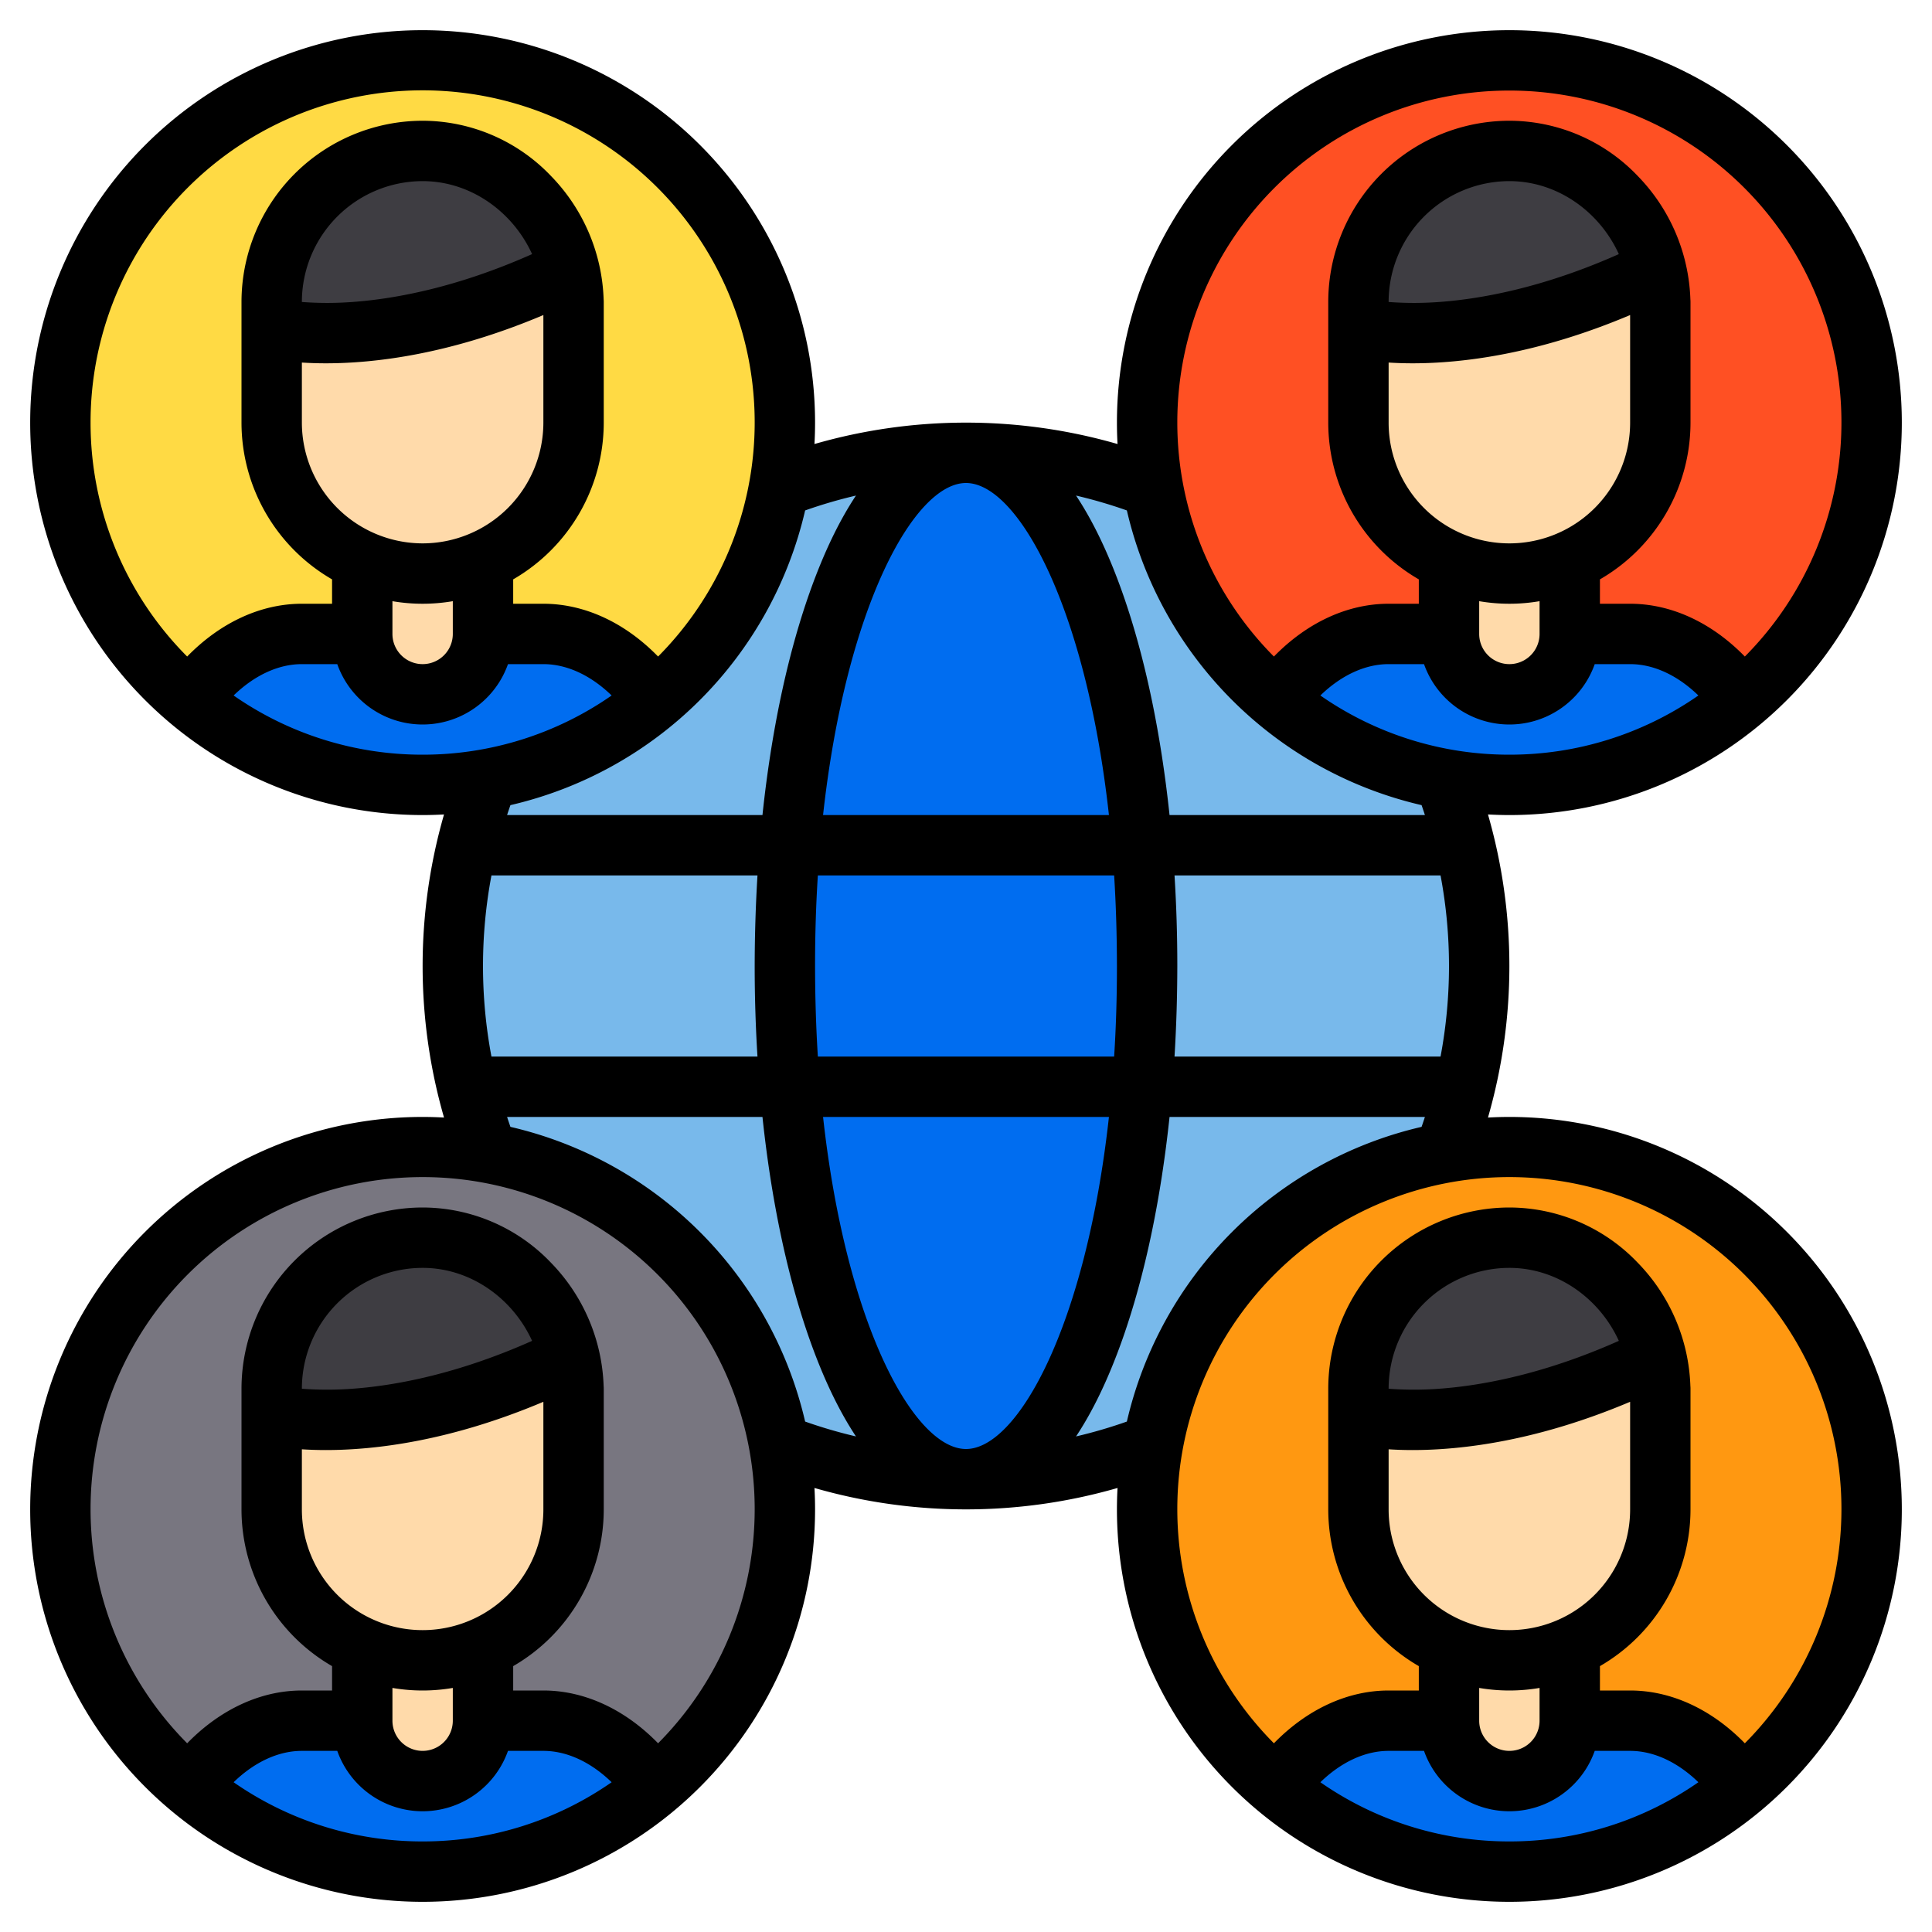 <?xml version="1.0"?>
<svg xmlns="http://www.w3.org/2000/svg" xmlns:xlink="http://www.w3.org/1999/xlink" xmlns:svgjs="http://svgjs.com/svgjs" version="1.1" width="512" height="512" x="0" y="0" viewBox="0 0 512 512" style="enable-background:new 0 0 512 512" xml:space="preserve" class=""><g><g xmlns="http://www.w3.org/2000/svg"><g><circle cx="256" cy="256" r="136" fill="#78b9eb" data-original="#78b9eb" style=""/><path d="M206.44,382.69a136.567,136.567,0,0,0,99.12,0" fill="#787680" data-original="#787680" style="" class=""/><ellipse cx="256" cy="256" rx="48" ry="136" fill="#006df0" data-original="#006df0" style="" class=""/><path d="M173.67,185.57h-.01a95.967,95.967,0,0,1-123.32,0h-.01C57.65,175.35,68.23,168,80,168H96a16,16,0,0,0,32,0h16C155.77,168,166.35,175.35,173.67,185.57Z" fill="#006df0" data-original="#006df0" style="" class=""/><path d="M208,112a95.779,95.779,0,0,1-34.33,73.57C166.35,175.35,155.77,168,144,168H128a16,16,0,0,1-32,0H80c-11.77,0-22.35,7.35-29.67,17.57A96,96,0,1,1,208,112Z" fill="#ffda44" data-original="#ffda44" style="" class=""/><g><path d="M150.89,71.55C103.51,94.88,72,87,72,87V80a40.015,40.015,0,0,1,40-40,39.305,39.305,0,0,1,28.28,12.22,41.7,41.7,0,0,1,10.53,19.02C150.84,71.34,150.87,71.45,150.89,71.55Z" fill="#3e3d42" data-original="#3e3d42" style="" class=""/><path d="M152,81v31a40,40,0,0,1-80,0V87s31.51,7.88,78.89-15.45A40.59,40.59,0,0,1,152,81Z" fill="#ffdaaa" data-original="#ffdaaa" style="" class=""/><path d="M152,71c-.37.19-.74.37-1.11.55-.02-.1-.05-.21-.08-.31Z" fill="#787680" data-original="#787680" style="" class=""/><path d="M128,152v16a16,16,0,0,1-32,0V152Z" fill="#ffdaaa" data-original="#ffdaaa" style="" class=""/></g><path d="M173.67,185.57h-.01a95.967,95.967,0,0,1-123.32,0h-.01C57.65,175.35,68.23,168,80,168H96a16,16,0,0,0,32,0h16C155.77,168,166.35,175.35,173.67,185.57Z" fill="#006df0" data-original="#006df0" style="" class=""/><path d="M208,112a95.779,95.779,0,0,1-34.33,73.57C166.35,175.35,155.77,168,144,168H128a16,16,0,0,1-32,0H80c-11.77,0-22.35,7.35-29.67,17.57A96,96,0,1,1,208,112Z" fill="#ffda44" data-original="#ffda44" style="" class=""/><g><path d="M150.89,71.55C103.51,94.88,72,87,72,87V80a40.015,40.015,0,0,1,40-40,39.305,39.305,0,0,1,28.28,12.22,41.7,41.7,0,0,1,10.53,19.02C150.84,71.34,150.87,71.45,150.89,71.55Z" fill="#3e3d42" data-original="#3e3d42" style="" class=""/><path d="M152,81v31a40,40,0,0,1-80,0V87s31.51,7.88,78.89-15.45A40.59,40.59,0,0,1,152,81Z" fill="#ffdaaa" data-original="#ffdaaa" style="" class=""/><path d="M152,71c-.37.19-.74.37-1.11.55-.02-.1-.05-.21-.08-.31Z" fill="#787680" data-original="#787680" style="" class=""/><path d="M128,152v16a16,16,0,0,1-32,0V152Z" fill="#ffdaaa" data-original="#ffdaaa" style="" class=""/></g><path d="M459.67,185.57h-.01a95.967,95.967,0,0,1-123.32,0h-.01C343.65,175.35,354.23,168,366,168h16a16,16,0,0,0,32,0h16C441.77,168,452.35,175.35,459.67,185.57Z" fill="#006df0" data-original="#006df0" style="" class=""/><path d="M494,112a95.779,95.779,0,0,1-34.33,73.57C452.35,175.35,441.77,168,430,168H414a16,16,0,0,1-32,0H366c-11.77,0-22.35,7.35-29.67,17.57A96,96,0,1,1,494,112Z" fill="#ff5023" data-original="#ff5023" style="" class=""/><g><path d="M436.89,71.55C389.51,94.88,358,87,358,87V80a40.015,40.015,0,0,1,40-40,39.305,39.305,0,0,1,28.28,12.22,41.7,41.7,0,0,1,10.53,19.02C436.84,71.34,436.87,71.45,436.89,71.55Z" fill="#3e3d42" data-original="#3e3d42" style="" class=""/><path d="M438,81v31a40,40,0,0,1-80,0V87s31.51,7.88,78.89-15.45A40.59,40.59,0,0,1,438,81Z" fill="#ffdaaa" data-original="#ffdaaa" style="" class=""/><path d="M438,71c-.37.19-.74.37-1.11.55-.02-.1-.05-.21-.08-.31Z" fill="#787680" data-original="#787680" style="" class=""/><path d="M414,152v16a16,16,0,0,1-32,0V152Z" fill="#ffdaaa" data-original="#ffdaaa" style="" class=""/></g><path d="M173.67,473.57h-.01a95.967,95.967,0,0,1-123.32,0h-.01C57.65,463.35,68.23,456,80,456H96a16,16,0,0,0,32,0h16C155.77,456,166.35,463.35,173.67,473.57Z" fill="#006df0" data-original="#006df0" style="" class=""/><path d="M208,400a95.779,95.779,0,0,1-34.33,73.57C166.35,463.35,155.77,456,144,456H128a16,16,0,0,1-32,0H80c-11.77,0-22.35,7.35-29.67,17.57A96,96,0,1,1,208,400Z" fill="#ffda44" data-original="#ffda44" style="" class=""/><g><path d="M150.89,359.55C103.51,382.88,72,375,72,375v-7a40.015,40.015,0,0,1,40-40,39.305,39.305,0,0,1,28.28,12.22,41.7,41.7,0,0,1,10.53,19.02C150.84,359.34,150.87,359.45,150.89,359.55Z" fill="#3e3d42" data-original="#3e3d42" style="" class=""/><path d="M152,369v31a40,40,0,0,1-80,0V375s31.51,7.88,78.89-15.45A40.59,40.59,0,0,1,152,369Z" fill="#ffdaaa" data-original="#ffdaaa" style="" class=""/><path d="M152,359c-.37.19-.74.37-1.11.55-.02-.1-.05-.21-.08-.31Z" fill="#787680" data-original="#787680" style="" class=""/><path d="M128,440v16a16,16,0,0,1-32,0V440Z" fill="#ffdaaa" data-original="#ffdaaa" style="" class=""/></g><path d="M173.67,473.57h-.01a95.967,95.967,0,0,1-123.32,0h-.01C57.65,463.35,68.23,456,80,456H96a16,16,0,0,0,32,0h16C155.77,456,166.35,463.35,173.67,473.57Z" fill="#006df0" data-original="#006df0" style="" class=""/><path d="M208,400a95.779,95.779,0,0,1-34.33,73.57C166.35,463.35,155.77,456,144,456H128a16,16,0,0,1-32,0H80c-11.77,0-22.35,7.35-29.67,17.57A96,96,0,1,1,208,400Z" fill="#787680" data-original="#787680" style="" class=""/><g><path d="M150.89,359.55C103.51,382.88,72,375,72,375v-7a40.015,40.015,0,0,1,40-40,39.305,39.305,0,0,1,28.28,12.22,41.7,41.7,0,0,1,10.53,19.02C150.84,359.34,150.87,359.45,150.89,359.55Z" fill="#3e3d42" data-original="#3e3d42" style="" class=""/><path d="M152,369v31a40,40,0,0,1-80,0V375s31.51,7.88,78.89-15.45A40.59,40.59,0,0,1,152,369Z" fill="#ffdaaa" data-original="#ffdaaa" style="" class=""/><path d="M152,359c-.37.19-.74.37-1.11.55-.02-.1-.05-.21-.08-.31Z" fill="#787680" data-original="#787680" style="" class=""/><path d="M128,440v16a16,16,0,0,1-32,0V440Z" fill="#ffdaaa" data-original="#ffdaaa" style="" class=""/></g><path d="M459.67,473.57h-.01a95.967,95.967,0,0,1-123.32,0h-.01C343.65,463.35,354.23,456,366,456h16a16,16,0,0,0,32,0h16C441.77,456,452.35,463.35,459.67,473.57Z" fill="#006df0" data-original="#006df0" style="" class=""/><path d="M494,400a95.779,95.779,0,0,1-34.33,73.57C452.35,463.35,441.77,456,430,456H414a16,16,0,0,1-32,0H366c-11.77,0-22.35,7.35-29.67,17.57A96,96,0,1,1,494,400Z" fill="#ff9811" data-original="#ff9811" style="" class=""/><g><path d="M436.89,359.55C389.51,382.88,358,375,358,375v-7a40.015,40.015,0,0,1,40-40,39.305,39.305,0,0,1,28.28,12.22,41.7,41.7,0,0,1,10.53,19.02C436.84,359.34,436.87,359.45,436.89,359.55Z" fill="#3e3d42" data-original="#3e3d42" style="" class=""/><path d="M438,369v31a40,40,0,0,1-80,0V375s31.51,7.88,78.89-15.45A40.59,40.59,0,0,1,438,369Z" fill="#ffdaaa" data-original="#ffdaaa" style="" class=""/><path d="M438,359c-.37.19-.74.37-1.11.55-.02-.1-.05-.21-.08-.31Z" fill="#787680" data-original="#787680" style="" class=""/><path d="M414,440v16a16,16,0,0,1-32,0V440Z" fill="#ffdaaa" data-original="#ffdaaa" style="" class=""/></g></g><path d="M400,296c-1.9,0-3.79.06-5.67.16a145.059,145.059,0,0,0,0-80.32c1.88.1,3.77.16,5.67.16A104,104,0,1,0,296,112c0,1.9.05,3.79.16,5.67a145.059,145.059,0,0,0-80.32,0c.11-1.88.16-3.77.16-5.67A104,104,0,1,0,112,216c1.9,0,3.8-.06,5.67-.16a145.059,145.059,0,0,0,0,80.32c-1.87-.1-3.77-.16-5.67-.16A104,104,0,1,0,216,400c0-1.9-.05-3.79-.16-5.67a145.059,145.059,0,0,0,80.32,0c-.11,1.88-.16,3.77-.16,5.67A104,104,0,1,0,400,296Zm0-96a87.469,87.469,0,0,1-50.09-15.69c5.52-5.35,11.86-8.31,18.09-8.31h9.38a23.99,23.99,0,0,0,45.24,0H432c6.23,0,12.57,2.96,18.09,8.31A87.469,87.469,0,0,1,400,200Zm-88.74,32h70.5a129.691,129.691,0,0,1,0,48h-70.5q.72-11.79.74-24Q312,243.805,311.26,232ZM374.35,96.28c12.94,0,32.94-2.34,57.65-12.79V112a32,32,0,0,1-64,0V96.08C369.88,96.2,371.99,96.28,374.35,96.28ZM368,80.03V80a32.042,32.042,0,0,1,32-32c12.65,0,23.86,8.04,29.01,19.34-19.84,8.84-36.12,11.77-46.71,12.62A90.9,90.9,0,0,1,368,80.03Zm40,79.29V168a8,8,0,0,1-16,0v-8.68a47.4,47.4,0,0,0,16,0ZM400,24a87.957,87.957,0,0,1,62.4,149.99C453.65,165.01,442.92,160,432,160h-8v-6.46A48.012,48.012,0,0,0,448,112V80c0-.23-.01-.45-.03-.68a49.189,49.189,0,0,0-13.93-32.66A47.093,47.093,0,0,0,400,32a48.051,48.051,0,0,0-48,48v32a48.012,48.012,0,0,0,24,41.54V160h-8c-10.92,0-21.65,5.01-30.4,13.99A87.957,87.957,0,0,1,400,24ZM298.63,135.27a104.332,104.332,0,0,0,78.1,78.1c.31.88.6,1.75.89,2.63H309.94c-2.32-21.94-6.55-42.09-12.45-58.83-3.88-10.99-8.06-19.41-12.33-25.84A127.933,127.933,0,0,1,298.63,135.27ZM296,256q0,12.525-.74,24H216.74q-.72-11.475-.74-24,0-12.525.74-24h78.52Q295.98,243.475,296,256ZM256,128c13.68,0,31.77,32.65,37.88,88H218.12C224.23,160.65,242.32,128,256,128Zm-29.16,3.33c-4.27,6.43-8.45,14.85-12.33,25.84-5.9,16.74-10.13,36.89-12.45,58.83H134.38c.29-.88.58-1.75.89-2.63a104.332,104.332,0,0,0,78.1-78.1A127.933,127.933,0,0,1,226.84,131.33ZM200.74,280h-70.5a129.691,129.691,0,0,1,0-48h70.5q-.72,11.79-.74,24Q200,268.2,200.74,280ZM24,112a88,88,0,1,1,150.4,61.99C165.65,165.01,154.92,160,144,160h-8v-6.46A48.012,48.012,0,0,0,160,112V80c0-.23-.01-.45-.03-.68a49.189,49.189,0,0,0-13.93-32.66A47.093,47.093,0,0,0,112,32,48.051,48.051,0,0,0,64,80v32a48.012,48.012,0,0,0,24,41.54V160H80c-10.92,0-21.65,5.01-30.4,13.99A87.738,87.738,0,0,1,24,112Zm88,32a32.042,32.042,0,0,1-32-32V96.08c1.88.12,3.99.2,6.35.2,12.94,0,32.94-2.34,57.65-12.79V112A32.042,32.042,0,0,1,112,144Zm8,15.32V168a8,8,0,0,1-16,0v-8.68a47.4,47.4,0,0,0,16,0ZM80,80.03V80a32.042,32.042,0,0,1,32-32c12.65,0,23.86,8.04,29.01,19.34-19.84,8.84-36.12,11.77-46.71,12.62A90.9,90.9,0,0,1,80,80.03ZM112,200a87.469,87.469,0,0,1-50.09-15.69C67.43,178.96,73.77,176,80,176h9.38a23.99,23.99,0,0,0,45.24,0H144c6.23,0,12.57,2.96,18.09,8.31A87.469,87.469,0,0,1,112,200Zm0,288a87.469,87.469,0,0,1-50.09-15.69C67.43,466.96,73.77,464,80,464h9.38a23.99,23.99,0,0,0,45.24,0H144c6.23,0,12.57,2.96,18.09,8.31A87.469,87.469,0,0,1,112,488ZM86.35,384.28c12.94,0,32.94-2.34,57.65-12.79V400a32,32,0,0,1-64,0V384.08C81.88,384.2,83.99,384.28,86.35,384.28ZM80,368.03V368a32.042,32.042,0,0,1,32-32c12.65,0,23.86,8.04,29.01,19.34-19.84,8.84-36.12,11.77-46.71,12.62A90.9,90.9,0,0,1,80,368.03Zm40,79.29V456a8,8,0,0,1-16,0v-8.68a47.4,47.4,0,0,0,16,0Zm54.4,14.67C165.65,453.01,154.92,448,144,448h-8v-6.46A48.012,48.012,0,0,0,160,400V368c0-.23-.01-.45-.03-.68a49.189,49.189,0,0,0-13.93-32.66A47.093,47.093,0,0,0,112,320a48.051,48.051,0,0,0-48,48v32a48.012,48.012,0,0,0,24,41.54V448H80c-10.92,0-21.65,5.01-30.4,13.99a88,88,0,1,1,124.8,0Zm38.97-85.26a104.332,104.332,0,0,0-78.1-78.1c-.31-.88-.6-1.75-.89-2.63h67.68c2.32,21.94,6.55,42.09,12.45,58.83,3.88,10.99,8.06,19.41,12.33,25.84A127.933,127.933,0,0,1,213.37,376.73ZM256,384c-13.68,0-31.77-32.65-37.88-88h75.76C287.77,351.35,269.68,384,256,384Zm29.16-3.33c4.27-6.43,8.45-14.85,12.33-25.84,5.9-16.74,10.13-36.89,12.45-58.83h67.68c-.29.88-.58,1.75-.89,2.63a104.332,104.332,0,0,0-78.1,78.1A127.933,127.933,0,0,1,285.16,380.67ZM400,488a87.469,87.469,0,0,1-50.09-15.69c5.52-5.35,11.86-8.31,18.09-8.31h9.38a23.99,23.99,0,0,0,45.24,0H432c6.23,0,12.57,2.96,18.09,8.31A87.469,87.469,0,0,1,400,488ZM374.35,384.28c12.94,0,32.94-2.34,57.65-12.79V400a32,32,0,0,1-64,0V384.08C369.88,384.2,371.99,384.28,374.35,384.28ZM368,368.03V368a32.042,32.042,0,0,1,32-32c12.65,0,23.86,8.04,29.01,19.34-19.84,8.84-36.12,11.77-46.71,12.62A90.9,90.9,0,0,1,368,368.03Zm40,79.29V456a8,8,0,0,1-16,0v-8.68a47.4,47.4,0,0,0,16,0Zm54.4,14.67C453.65,453.01,442.92,448,432,448h-8v-6.46A48.012,48.012,0,0,0,448,400V368c0-.23-.01-.45-.03-.68a49.189,49.189,0,0,0-13.93-32.66A47.093,47.093,0,0,0,400,320a48.051,48.051,0,0,0-48,48v32a48.012,48.012,0,0,0,24,41.54V448h-8c-10.92,0-21.65,5.01-30.4,13.99a88,88,0,1,1,124.8,0Z" fill="#000000" data-original="#000000" style="" class=""/></g></g></svg>
